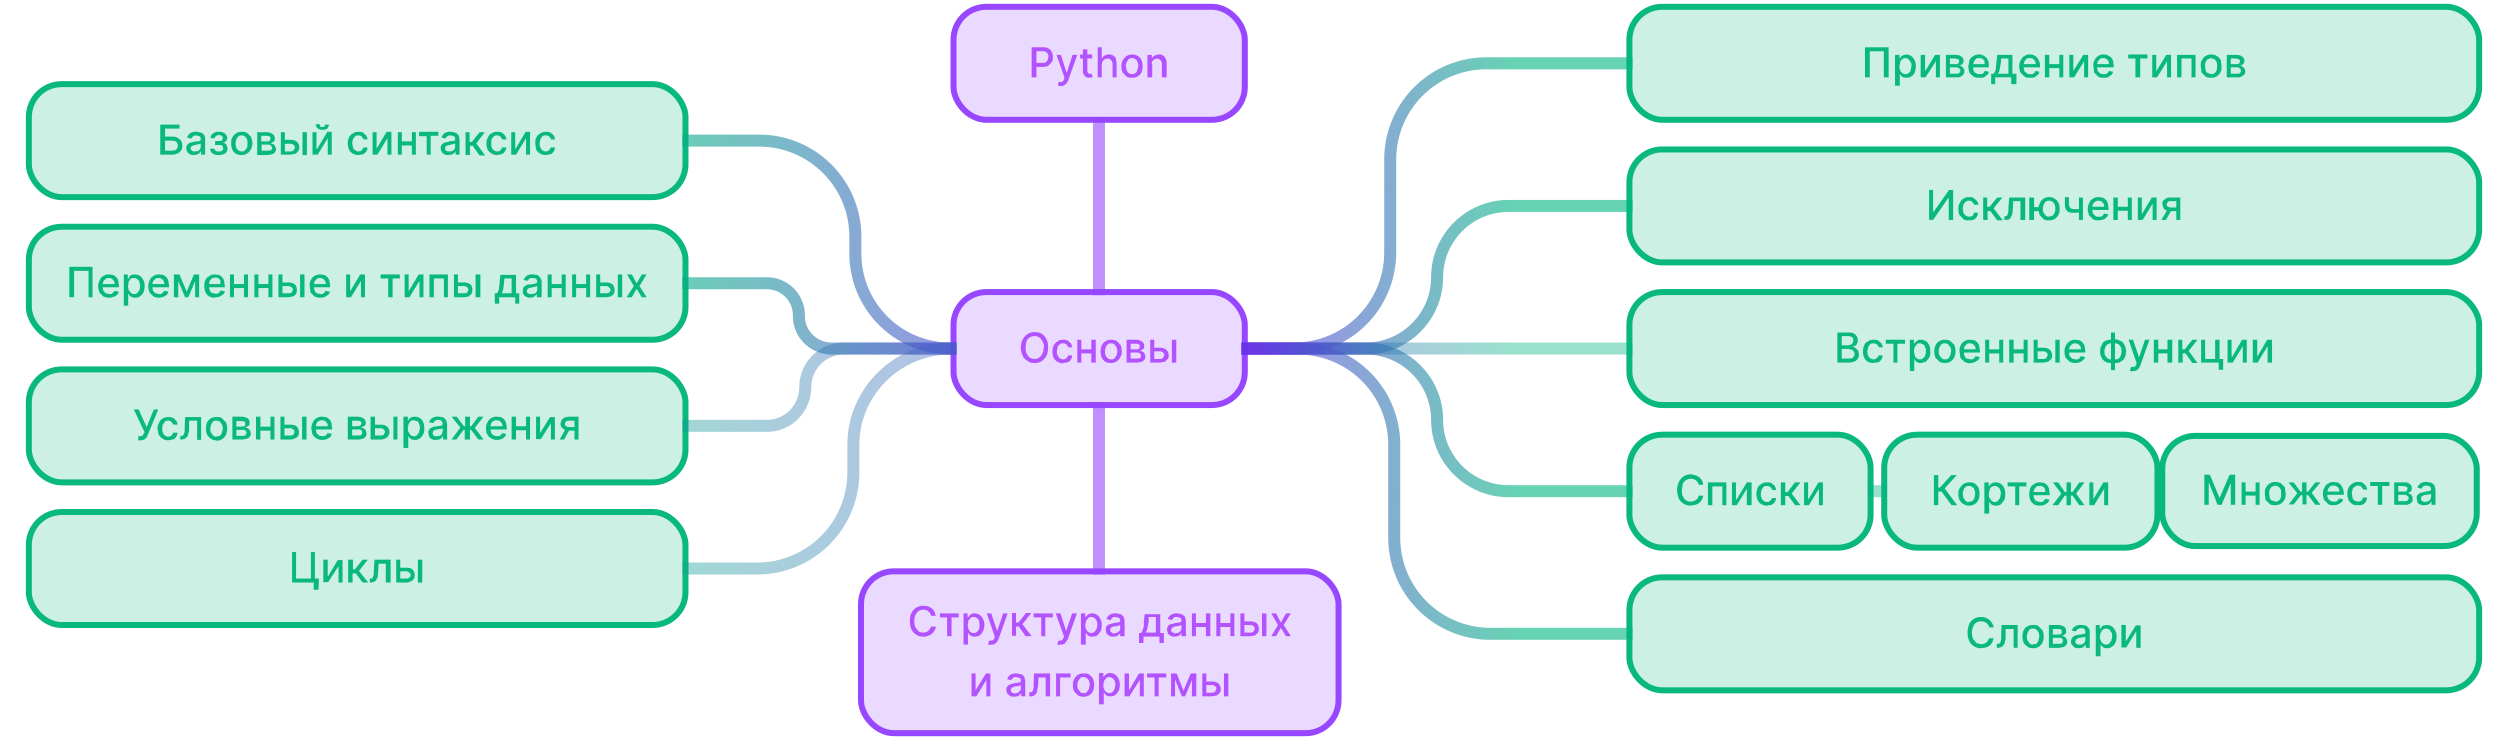 <svg xmlns="http://www.w3.org/2000/svg" width="624" height="184" fill="none"><rect width="163.9" height="28.2" x="7.2" y="21" fill="#09B87E" fill-opacity=".2" rx="8.2"/><rect width="163.9" height="28.2" x="7.2" y="21" stroke="#09B87E" stroke-width="1.5" rx="8.2"/><path fill="#09B87E" d="M40 38.6v-7.5h4.8v1h-3.6v2h1.7c.5 0 1 0 1.4.3a2 2 0 0 1 1.2 2c0 .4 0 .8-.3 1.1-.2.4-.5.6-.9.8-.4.2-.9.3-1.4.3H40Zm1.2-1h1.7l.8-.1a1.3 1.3 0 0 0 .7-1.2c0-.3-.1-.6-.4-.9-.3-.2-.6-.3-1.1-.3h-1.7v2.5Zm7.2 1.1c-.3 0-.7 0-1-.2-.2-.1-.5-.3-.6-.6-.2-.2-.3-.5-.3-.9 0-.3 0-.6.2-.8l.5-.5.7-.2.8-.2h.8l.5-.2.1-.3c0-.3 0-.6-.3-.8l-.8-.2c-.3 0-.6 0-.8.2l-.5.6-1-.3A2 2 0 0 1 48 33a3.2 3.2 0 0 1 1.7 0l.8.2.5.6c.2.3.2.6.2 1v3.8h-1v-.8H50c0 .2-.2.3-.3.5l-.6.3-.8.1Zm.3-.9.7-.1a1.3 1.3 0 0 0 .7-1.1v-.8l-.2.1-.4.1a46.5 46.5 0 0 1-1.3.3 1 1 0 0 0-.4.3c-.2 0-.2.2-.2.4 0 .3.1.5.3.6.2.2.5.2.8.2Zm3.7-.7h1l.4.5c.2.2.4.2.8.2.3 0 .5 0 .8-.2.2-.1.3-.3.3-.6l-.1-.5-.4-.3h-1.5v-1h1l.7-.1.2-.6c0-.2 0-.4-.2-.5a1 1 0 0 0-.7-.3c-.3 0-.6.1-.8.3-.2 0-.3.3-.3.5h-1.1l.3-.9.7-.5c.4-.2.7-.2 1.1-.2.4 0 .8 0 1.1.2.3.1.6.3.7.5.2.3.3.5.3.9 0 .3-.1.5-.3.7-.2.2-.4.4-.7.4v.1c.2 0 .4 0 .6.2.1.1.3.3.3.5l.2.6c0 .4-.1.7-.3 1-.2.2-.4.4-.8.5a3 3 0 0 1-1.1.2 3 3 0 0 1-1.2-.2l-.7-.5-.3-.9Zm8 1.6c-.6 0-1-.1-1.5-.3-.4-.3-.7-.6-.9-1-.2-.5-.3-1-.3-1.6 0-.6 0-1.1.3-1.5a2.5 2.5 0 0 1 2.3-1.4c.5 0 1 0 1.4.3l1 1c.1.5.3 1 .3 1.6 0 .6-.2 1.1-.4 1.5a2.5 2.5 0 0 1-2.3 1.4Zm0-.9c.3 0 .5 0 .8-.3l.5-.7.1-1-.1-1-.5-.7c-.3-.2-.5-.3-.9-.3-.3 0-.6 0-.8.3-.3.2-.4.4-.5.7a3 3 0 0 0-.2 1c0 .4 0 .7.2 1 0 .3.2.5.5.7.2.2.5.3.8.3Zm3.8.8V33h2.3c.7 0 1.2.2 1.6.5.3.2.5.6.5 1s0 .7-.3.8c-.2.2-.5.4-.8.4l.7.3c.2 0 .3.2.5.5l.2.7a1.4 1.4 0 0 1-1 1.3l-1 .2h-2.7Zm1-1H67l.6-.1c.2-.1.3-.3.3-.5a1 1 0 0 0-.3-.7.9.9 0 0 0-.6-.2h-1.7v1.6Zm0-2.3h1.9l.3-.3.1-.4c0-.2 0-.4-.2-.5-.2-.2-.5-.2-.8-.2h-1.3v1.4Zm5.7-.4h1.6c.7 0 1.3.2 1.6.5.4.4.6.8.6 1.3 0 .4 0 .7-.3 1-.1.3-.4.5-.7.7l-1.2.2h-2.4V33h1v4.8h1.4c.4 0 .6-.1.8-.3l.3-.6c0-.3 0-.5-.3-.7-.2-.2-.4-.3-.8-.3H71v-1Zm4.6 3.7V33h1.1v5.7h-1.1Zm3.7-1.5 2.5-4.2h1.1v5.7h-1v-4.1l-2.5 4.1H78V33h1v4.2Zm2-6h.9c0 .3-.2.7-.4 1-.3.2-.7.3-1.2.3s-1-.1-1.2-.4c-.3-.2-.5-.6-.5-1h1l.1.5c.1.2.3.2.6.2.2 0 .4 0 .5-.2l.2-.5Zm8.3 7.6c-.6 0-1-.1-1.5-.4-.3-.2-.7-.5-.9-1-.2-.4-.3-1-.3-1.5 0-.6.1-1 .3-1.5.3-.5.6-.8 1-1 .4-.3.8-.4 1.4-.4.4 0 .8 0 1.1.2l.8.7.4 1h-1l-.5-.7c-.2-.2-.5-.3-.8-.3-.3 0-.6 0-.8.2l-.6.7-.2 1 .2 1.1c.1.3.3.6.6.7.2.2.5.3.8.3l.5-.1.5-.4.2-.5h1c0 .4 0 .7-.3 1a2 2 0 0 1-.8.7l-1.1.2Zm4.5-1.6 2.5-4.2h1.2v5.7h-1v-4.1l-2.5 4.1H93V33h1v4.2Zm9-1.8v1h-3v-1h3Zm-2.7-2.4v5.7h-1V33h1Zm3.5 0v5.7h-1V33h1Zm.8 1v-1h4.8v1h-1.9v4.7h-1V34h-2Zm7.3 4.8c-.3 0-.7 0-1-.2-.2-.1-.5-.3-.6-.6-.2-.2-.3-.5-.3-.9 0-.3 0-.6.2-.8l.5-.5.7-.2.8-.2a1396.5 1396.5 0 0 0 1.3-.2l.1-.3c0-.3 0-.6-.3-.8l-.8-.2c-.3 0-.6 0-.8.2-.3.2-.4.4-.5.6l-1-.3a2 2 0 0 1 1.3-1.3 3.2 3.2 0 0 1 1.7 0l.7.2.6.6.2 1v3.8h-1v-.8h-.1c0 .2-.2.3-.3.5l-.6.3-.8.1Zm.3-.9.7-.1a1.3 1.3 0 0 0 .7-1.1v-.8l-.2.1-.4.1a41.2 41.2 0 0 1-1.3.3 1 1 0 0 0-.5.3l-.1.4c0 .3 0 .5.3.6.2.2.4.2.8.2Zm4 .8V33h1v2.4h.6l1.9-2.4h1.3l-2.1 2.8 2.2 3h-1.4l-1.7-2.4h-.7v2.3h-1.1Zm7.9.1c-.6 0-1-.1-1.4-.4-.4-.2-.7-.5-1-1-.2-.4-.3-1-.3-1.5 0-.6.1-1 .4-1.5.2-.5.5-.8.9-1 .4-.3.8-.4 1.4-.4.4 0 .8 0 1.1.2.4.2.6.4.8.7.2.3.4.6.4 1h-1l-.5-.7c-.2-.2-.5-.3-.8-.3-.3 0-.6 0-.8.2l-.6.7-.1 1 .1 1.1c.2.3.3.6.6.7.2.2.5.3.8.3l.6-.1.4-.4.2-.5h1.1c0 .4-.2.7-.4 1a2 2 0 0 1-.8.7l-1.1.2Zm4.6-1.6 2.5-4.2h1.1v5.7h-1v-4.1l-2.5 4.1h-1.2V33h1v4.2Zm7.5 1.6c-.5 0-1-.1-1.4-.4-.4-.2-.7-.5-1-1l-.2-1.5c0-.6 0-1 .3-1.5.2-.5.5-.8 1-1 .3-.3.8-.4 1.3-.4.4 0 .8 0 1.2.2l.8.7c.2.3.3.6.3 1h-1c0-.3-.2-.5-.4-.7-.2-.2-.5-.3-.9-.3-.3 0-.6 0-.8.2l-.5.7-.2 1c0 .5 0 .8.2 1.1.1.3.3.6.5.7.2.2.5.3.8.3l.6-.1.4-.4.3-.5h1c0 .4-.1.7-.3 1a2 2 0 0 1-.8.7l-1.2.2Z"/><rect width="212.1" height="28.2" x="406.7" y="1.7" fill="#09B87E" fill-opacity=".2" rx="8.2"/><rect width="212.1" height="28.2" x="406.7" y="1.7" stroke="#09B87E" stroke-width="1.5" rx="8.2"/><path fill="#09B87E" d="M471.4 11.8v7.5h-1.2v-6.5h-3.5v6.5h-1.2v-7.5h5.9Zm1.6 9.7v-7.8h1.1v.9l.4-.4c0-.2.3-.3.5-.4l.8-.2a2.2 2.2 0 0 1 2 1.3c.3.5.4 1 .4 1.6 0 .6-.1 1.1-.3 1.6a2.2 2.2 0 0 1-2.1 1.3l-.8-.1-.5-.4a3 3 0 0 1-.3-.5v3H473Zm1.1-5c0 .4 0 .7.2 1 0 .3.3.6.5.7.2.2.5.3.8.3.3 0 .6 0 .8-.3.2-.1.4-.4.5-.7l.2-1c0-.4 0-.7-.2-1l-.5-.7c-.2-.2-.5-.3-.8-.3-.3 0-.6.1-.8.3-.2.1-.4.4-.5.7l-.2 1Zm6.4 1.3 2.5-4.1h1.2v5.6h-1v-4l-2.6 4h-1.2v-5.6h1.1v4Zm5.2 1.5v-5.6h2.3c.7 0 1.2.1 1.5.4.4.2.6.6.6 1s-.1.7-.3.9c-.2.2-.5.3-.9.4.3 0 .5 0 .7.2.3.1.4.3.5.5.2.2.2.4.2.7a1.4 1.4 0 0 1-.9 1.3c-.3.2-.6.2-1 .2h-2.7Zm1-.9h1.7c.3 0 .5 0 .6-.2.2-.1.3-.3.3-.5 0-.3-.1-.5-.3-.6a.9.9 0 0 0-.6-.3h-1.7v1.6Zm0-2.4h1.9l.3-.3.1-.4c0-.2 0-.4-.2-.5l-.8-.2h-1.3V16Zm7.3 3.4c-.6 0-1 0-1.4-.3-.4-.3-.8-.6-1-1-.2-.5-.3-1-.3-1.6l.3-1.5a2 2 0 0 1 1-1c.3-.3.8-.4 1.3-.4.3 0 .6 0 1 .2a2.2 2.2 0 0 1 1.3 1.3c.2.4.2.8.2 1.3v.4H492V16h3.4l-.1-.8a1.3 1.3 0 0 0-1.3-.7c-.3 0-.6 0-.8.2l-.5.6-.2.8v.7c0 .3 0 .7.2 1 .1.2.3.4.6.5.2.2.5.2.8.2h.6l.4-.3.3-.5 1 .2c0 .3-.2.6-.4.8l-.8.6a3 3 0 0 1-1.1.1Zm3 1.6v-2.6h.6l.3-.4.2-.5.1-.8.1-1 .2-2h3.8v4.7h1V21H502v-1.7h-4V21h-1Zm1.7-2.6h2.6v-3.8h-1.8l-.1 1.2-.3 1.5c0 .5-.2.8-.4 1Zm8 1c-.5 0-1 0-1.4-.3l-1-1c-.2-.5-.3-1-.3-1.6 0-.5.1-1 .4-1.5.2-.4.5-.8.9-1a2 2 0 0 1 1.3-.4c.4 0 .7 0 1 .2a2.3 2.3 0 0 1 1.3 1.3c.2.4.3.8.3 1.3v.4h-4.5V16h3.4c0-.3 0-.5-.2-.8a1.3 1.3 0 0 0-1.2-.7c-.4 0-.6 0-.9.2l-.5.6-.2.8v.7l.2 1 .6.5c.2.2.5.2.8.2h.6l.5-.3.2-.5 1 .2c0 .3-.1.6-.4.8l-.8.6a3 3 0 0 1-1 .1Zm7.5-3.4v1h-3v-1h3Zm-2.7-2.3v5.6h-1.1v-5.6h1Zm3.5 0v5.6h-1v-5.6h1Zm2.5 4 2.5-4h1.2v5.6h-1v-4l-2.5 4h-1.2v-5.6h1v4Zm7.6 1.7c-.5 0-1 0-1.4-.3l-1-1-.2-1.6c0-.5 0-1 .3-1.5.2-.4.5-.8.9-1 .4-.3.8-.4 1.4-.4.3 0 .6 0 .9.2a2.2 2.2 0 0 1 1.4 1.3l.2 1.3v.4H523V16h3.4c0-.3 0-.5-.2-.8a1.3 1.3 0 0 0-1.2-.7c-.3 0-.6 0-.8.2l-.6.6-.2.8v.7l.2 1 .6.5c.3.2.5.2.9.2h.5l.5-.3.3-.5 1 .2c0 .3-.2.6-.4.8l-.9.6a3 3 0 0 1-1 .1Zm6.1-4.8v-1h4.8v1h-1.8v4.7H533v-4.7h-1.9Zm7 3.2 2.5-4.1h1.2v5.6h-1v-4l-2.5 4h-1.2v-5.6h1v4Zm5.2 1.5v-5.6h4.6v5.6h-1v-4.7h-2.5v4.7h-1Zm8.5.1c-.5 0-1 0-1.4-.3l-1-1-.2-1.6c0-.6 0-1 .3-1.5a2.5 2.5 0 0 1 2.3-1.4c.5 0 1 .1 1.4.4.4.2.7.5 1 1l.2 1.5c0 .6 0 1.1-.3 1.6a2.5 2.5 0 0 1-2.3 1.3Zm0-.9c.3 0 .6 0 .9-.3.2-.1.3-.4.5-.7l.1-1-.1-1-.5-.7-.9-.3-.9.3-.5.7a3 3 0 0 0-.1 1l.1 1c.1.3.3.6.5.7l.9.3Zm3.9.8v-5.6h2.3c.6 0 1.2.1 1.5.4.4.2.6.6.6 1s-.1.7-.3.9c-.2.2-.5.3-.9.4.3 0 .5 0 .7.2l.5.5c.2.2.2.4.2.7 0 .3 0 .6-.2.8l-.7.5c-.3.2-.6.2-1 .2h-2.7Zm1-.9h1.7c.2 0 .5 0 .6-.2.2-.1.2-.3.2-.5 0-.3 0-.5-.2-.6a.9.9 0 0 0-.6-.3h-1.7v1.6Zm0-2.4h1.9l.3-.3.1-.4c0-.2 0-.4-.3-.5l-.7-.2h-1.3V16Z"/><rect width="212.1" height="28.2" x="406.7" y="72.9" fill="#09B87E" fill-opacity=".2" rx="8.2"/><rect width="212.1" height="28.2" x="406.7" y="72.9" stroke="#09B87E" stroke-width="1.5" rx="8.2"/><path fill="#09B87E" d="M458.6 90.5V83h2.7c.6 0 1 0 1.3.2a1.8 1.8 0 0 1 1.1 1.7c0 .4 0 .6-.2.8 0 .3-.2.4-.4.6a2 2 0 0 1-.7.2v.1c.3 0 .5.1.8.3l.6.6.2 1c0 .4-.1.7-.3 1-.2.3-.4.6-.8.7-.4.2-.9.3-1.5.3h-2.8Zm1-1h1.7c.6 0 1 0 1.2-.3.2-.2.4-.5.4-.8a1.2 1.2 0 0 0-.7-1.1l-.8-.2h-1.7v2.4Zm0-3.3h1.6l.7-.1.5-.4.2-.7a1 1 0 0 0-.3-.8c-.3-.2-.6-.3-1-.3h-1.6v2.3Zm8 4.4c-.5 0-1-.1-1.4-.3-.4-.3-.7-.6-.9-1a4.1 4.1 0 0 1 0-3.1c.2-.5.5-.8 1-1 .3-.3.8-.4 1.3-.4s.8 0 1.2.2l.8.7.4 1h-1.1c0-.3-.2-.5-.4-.7-.2-.2-.5-.3-.9-.3-.3 0-.5 0-.8.2l-.5.7-.2 1c0 .5 0 .8.2 1.1.1.3.3.6.5.7.3.2.5.3.8.3l.6-.1.4-.4c.2-.1.2-.3.3-.5h1a2 2 0 0 1-1 1.7l-1.3.2Zm3.1-4.8v-1h4.8v1h-1.9v4.7h-1v-4.7h-1.9Zm6 6.8v-7.8h1v1h.1c0-.2.2-.3.3-.4l.5-.4c.2-.2.5-.2.9-.2a2.2 2.2 0 0 1 2 1.3c.2.5.3 1 .3 1.6 0 .6 0 1.1-.3 1.6l-.8 1-1.2.3c-.4 0-.7 0-.9-.2-.2 0-.4-.2-.5-.4l-.3-.4v3h-1.1Zm1-5 .2 1.1c.1.3.3.6.5.7.2.2.5.3.8.3.3 0 .6-.1.8-.3.3-.2.4-.4.5-.7.2-.3.2-.6.2-1s0-.7-.2-1c0-.3-.2-.6-.5-.7-.2-.2-.5-.3-.8-.3-.3 0-.6 0-.8.3l-.5.6-.2 1Zm7.7 3c-.5 0-1-.1-1.3-.3l-1-1a4.1 4.1 0 0 1 0-3.1 2.5 2.5 0 0 1 2.3-1.4c.6 0 1 .1 1.4.3l1 1a4.1 4.1 0 0 1 0 3.1 2.5 2.5 0 0 1-2.4 1.4Zm0-.9c.4 0 .7 0 1-.3l.4-.7.2-1c0-.4 0-.7-.2-1l-.5-.7c-.2-.2-.5-.3-.8-.3-.4 0-.7 0-1 .3l-.4.7a3 3 0 0 0-.2 1c0 .4 0 .7.2 1l.5.7c.2.2.5.3.9.3Zm6.4 1c-.6 0-1-.2-1.5-.4l-1-1-.2-1.6c0-.6 0-1 .3-1.5.2-.5.5-.8.9-1 .4-.3.9-.4 1.4-.4l1 .1a2.2 2.2 0 0 1 1.3 1.4l.2 1.3v.4h-4.5v-.8h3.4c0-.3 0-.6-.2-.8a1.3 1.3 0 0 0-1.2-.7c-.3 0-.6 0-.8.2l-.6.6-.1.8v.6c0 .4 0 .7.2 1 .1.3.3.5.5.6l.9.2h.5l.5-.3.3-.5 1 .2c0 .3-.2.6-.4.8l-.8.5a3 3 0 0 1-1.1.2Zm7.4-3.5v1h-3v-1h3Zm-2.7-2.4v5.7h-1v-5.7h1Zm3.5 0v5.7h-1v-5.7h1Zm5.3 2.4v1h-3v-1h3Zm-2.7-2.4v5.7h-1.1v-5.7h1Zm3.5 0v5.7h-1v-5.7h1Zm2.3 2h1.7c.6 0 1.2.2 1.5.5.4.4.6.8.6 1.3 0 .4 0 .7-.2 1l-.8.7-1.1.2h-2.5v-5.7h1v4.8h1.4c.4 0 .6-.1.8-.3l.3-.6c0-.3 0-.5-.3-.7-.2-.2-.4-.3-.8-.3h-1.6v-1Zm4.6 3.7v-5.7h1.1v5.7h-1Zm5 .1c-.5 0-1-.1-1.4-.3l-1-1c-.2-.5-.3-1-.3-1.6 0-.6.1-1 .4-1.5.2-.5.5-.8.9-1 .4-.3.8-.4 1.4-.4l.9.1a2.3 2.3 0 0 1 1.4 1.4l.2 1.3v.4H516v-.8h3.4c0-.3 0-.6-.2-.8a1.3 1.3 0 0 0-1.2-.7c-.3 0-.6 0-.8.2l-.6.6-.2.8v.6l.2 1 .6.6.8.2h.6l.5-.3c0-.2.2-.3.3-.5l1 .2c0 .3-.2.6-.5.8-.2.2-.4.4-.8.5a3 3 0 0 1-1 .2Zm8.9 1.8V83h1v9.4h-1Zm0-1.8c-.4 0-.8 0-1.1-.2-.4-.1-.6-.3-.9-.6a2 2 0 0 1-.5-.9c-.2-.4-.2-.8-.2-1.2 0-.4 0-.8.2-1.2l.5-1c.3-.2.5-.4.9-.5.3-.2.7-.2 1-.2h.3v5.8h-.2Zm0-.9h.1v-4h-.1a1.4 1.4 0 0 0-1.2.6 2 2 0 0 0-.3.6 3 3 0 0 0 0 1.8l.6.7c.2.2.5.3.9.3Zm1 1h-.2v-6h.3c.4 0 .7.1 1 .3.4.1.7.3 1 .6l.5 1 .2 1.1-.2 1.2c-.2.4-.3.7-.6 1l-.8.5c-.4.2-.7.2-1.1.2Zm0-1c.3 0 .6 0 .8-.2.2 0 .3-.2.5-.4l.2-.6a3 3 0 0 0 0-1.8l-.5-.7c-.3-.2-.6-.3-1-.3v4Zm4.5 3a2.3 2.3 0 0 1-.8-.2l.3-.9h.5l.5-.1.3-.5.1-.4-2-5.8h1.1l1.5 4.4 1.5-4.4h1.1l-2.3 6.5-.4.7-.6.5a2 2 0 0 1-.8.1Zm9-5.5v1h-3v-1h3Zm-2.7-2.4v5.7h-1.1v-5.7h1Zm3.5 0v5.7H541v-5.7h1Zm1.5 5.7v-5.7h1v2.4h.6l1.9-2.4h1.3l-2.2 2.8 2.2 3h-1.3l-1.7-2.4h-.7v2.3h-1.1Zm10.3-5.7v4.8h.9v2.7h-1.1v-1.8h-4.4v-5.7h1v4.8h2.5v-4.8h1.1Zm3.2 4.2 2.4-4.2h1.2v5.7h-1v-4.1l-2.5 4.1H556v-5.7h1V89Zm6.2 0 2.5-4.2h1.2v5.7H566v-4.1l-2.5 4.1h-1.2v-5.7h1.1V89Z"/><rect width="212.1" height="28.2" x="406.7" y="37.3" fill="#09B87E" fill-opacity=".2" rx="8.2"/><rect width="212.1" height="28.2" x="406.7" y="37.3" stroke="#09B87E" stroke-width="1.5" rx="8.2"/><path fill="#09B87E" d="M481.4 47.4h1.1v5.5h.1l3.9-5.5h1v7.5h-1.1v-5.5h-.1l-3.8 5.5h-1v-7.5Zm10 7.6c-.5 0-1 0-1.3-.3l-1-1c-.2-.5-.3-1-.3-1.6 0-.6.1-1 .4-1.5.2-.5.5-.8.9-1 .4-.3.8-.4 1.4-.4.4 0 .8 0 1.1.2l.8.7c.2.3.4.6.4 1h-1l-.5-.7c-.2-.2-.5-.3-.8-.3-.3 0-.6 0-.8.3-.3.1-.4.3-.6.6l-.2 1 .2 1.2.6.7.8.2.5-.1c.2 0 .4-.2.5-.3l.2-.6h1a2 2 0 0 1-1 1.7c-.4.2-.8.2-1.2.2Zm3.6 0v-5.7h1v2.3h.6l1.9-2.3h1.3l-2.2 2.7 2.3 3h-1.4l-1.7-2.3h-.7v2.2H495Zm5.3 0v-1h.2l.4-.1.2-.4.2-.7v-1l.2-2.5h4v5.6h-1.2v-4.7h-1.8l-.1 2-.1 1.2-.4.8c0 .3-.3.4-.5.6l-.8.1h-.3Zm9.4-3.3v1h-3v-1h3Zm-2-2.4v5.6h-1.2v-5.6h1.1Zm3.8 5.7c-.6 0-1 0-1.4-.3l-1-1c-.1-.5-.3-1-.3-1.6 0-.6.2-1 .4-1.5a2.4 2.4 0 0 1 2.3-1.4c.5 0 1 .1 1.3.4.4.2.7.5 1 1 .2.4.3 1 .3 1.5 0 .6-.1 1.1-.3 1.5a2.5 2.5 0 0 1-2.3 1.4Zm0-1c.3 0 .6 0 .8-.2.3-.2.4-.4.5-.7.2-.3.2-.6.2-1s0-.7-.2-1c0-.3-.2-.5-.5-.7-.2-.2-.5-.3-.8-.3-.4 0-.7.1-1 .3l-.4.7a3 3 0 0 0-.2 1c0 .4 0 .7.2 1l.5.7c.2.2.5.3.9.3Zm8.4-4.7v5.6h-1v-5.6h1Zm-.4 2.6v1a5.3 5.3 0 0 1-1.2.2h-.6c-.7 0-1.3 0-1.7-.4-.4-.4-.6-.9-.6-1.6v-1.9h1v1.9l.2.6.4.4.7.1h.9l.9-.3Zm4.3 3.1c-.5 0-1 0-1.4-.3l-1-1c-.1-.5-.3-1-.3-1.6 0-.6.2-1 .4-1.5s.5-.8.9-1c.4-.3.8-.4 1.4-.4l.9.1a2.2 2.2 0 0 1 1.4 1.4l.2 1.3v.4h-4.5v-.8h3.4c0-.3 0-.6-.2-.8a1.3 1.3 0 0 0-1.2-.7c-.3 0-.6 0-.8.2l-.6.6-.2.8v.6l.2 1 .6.6c.2.2.5.2.9.2h.5l.5-.3c0-.2.2-.3.3-.5l1 .2c0 .3-.2.6-.5.8-.2.2-.4.4-.8.5a3 3 0 0 1-1 .2Zm7.5-3.4v1h-3v-1h3Zm-2.7-2.3v5.6h-1.1v-5.6h1Zm3.5 0v5.6h-1v-5.6h1Zm2.6 4 2.4-4h1.2v5.6h-1v-4.1l-2.5 4.1h-1.2v-5.6h1v4Zm8.5 1.6v-4.7h-1.4c-.3 0-.5 0-.7.2l-.3.6c0 .3.1.4.3.6l.7.2h1.7v.9h-1.7c-.5 0-.8 0-1.1-.2-.3-.1-.6-.3-.7-.6l-.3-.9c0-.4.1-.7.3-1l.7-.5c.3-.2.7-.2 1.1-.2h2.4v5.6h-1Zm-3.7 0 1.6-2.8h1.1l-1.6 2.8h-1.1Z"/><rect width="60.2" height="28.2" x="406.7" y="108.5" fill="#09B87E" fill-opacity=".2" rx="8.2"/><rect width="60.2" height="28.2" x="406.7" y="108.5" stroke="#09B87E" stroke-width="1.5" rx="8.2"/><path fill="#09B87E" d="M425 121h-1a1.8 1.8 0 0 0-.7-1.1 2 2 0 0 0-.6-.3 2.3 2.3 0 0 0-1.8.2c-.4.2-.7.6-.9 1l-.2 1.5c0 .6 0 1.2.3 1.6.1.4.4.7.8 1 .3.2.7.3 1.1.3l.7-.1.6-.3a1.8 1.8 0 0 0 .7-1.1h1.1c0 .3-.1.7-.3 1a2.8 2.8 0 0 1-1.6 1.3l-1.2.2a3.3 3.3 0 0 1-3-1.8c-.2-.6-.4-1.3-.4-2 0-.9.2-1.6.5-2.2a3.2 3.2 0 0 1 3-1.8l1 .2a3 3 0 0 1 1.7 1.3c.2.3.3.7.3 1.1Zm1.3 5.1v-5.7h4.6v5.7h-1v-4.7h-2.5v4.7h-1Zm7.2-1.5 2.5-4.2h1.2v5.7H436V122l-2.5 4.1h-1.2v-5.7h1v4.2Zm7.5 1.6c-.5 0-1-.1-1.4-.4-.4-.2-.7-.6-.9-1-.2-.4-.3-1-.3-1.5 0-.6.1-1 .3-1.5.2-.5.5-.8 1-1 .3-.3.8-.4 1.3-.4s.8 0 1.2.2l.8.7.4 1h-1.1c0-.3-.2-.5-.4-.7-.2-.2-.5-.3-.9-.3-.3 0-.5 0-.8.2l-.5.7-.2 1c0 .5 0 .8.2 1.1.1.3.3.6.5.7.3.2.5.3.8.3l.6-.1.4-.4c.2-.1.2-.3.3-.5h1a2 2 0 0 1-1.1 1.7l-1.2.2Zm3.5-.1v-5.7h1.1v2.4h.6l1.8-2.4h1.4l-2.2 2.8 2.2 2.9h-1.3l-1.7-2.3h-.8v2.3h-1Zm6.9-1.5 2.5-4.2h1.1v5.7h-1V122l-2.5 4.1h-1.2v-5.7h1v4.2Z"/><rect width="68.2" height="28.2" x="470.3" y="108.5" fill="#09B87E" fill-opacity=".2" rx="8.2"/><rect width="68.2" height="28.2" x="470.3" y="108.5" stroke="#09B87E" stroke-width="1.5" rx="8.2"/><path fill="#09B87E" d="m487.1 126.1-2.5-3.4h-.8v3.4h-1.1v-7.5h1.1v3.1h.4l2.8-3.1h1.4l-3 3.3 3.1 4.2h-1.4Zm4.4.1c-.6 0-1-.1-1.4-.4-.4-.2-.7-.5-1-1-.2-.4-.3-1-.3-1.5 0-.6.1-1.1.4-1.5a2.5 2.5 0 0 1 2.3-1.4c.5 0 1 0 1.4.3.4.3.7.6.9 1a4.1 4.1 0 0 1 0 3.1 2.5 2.5 0 0 1-2.3 1.4Zm0-1c.3 0 .6 0 .8-.2.3-.2.4-.4.5-.7l.2-1c0-.4 0-.7-.2-1 0-.3-.2-.6-.5-.7-.2-.2-.5-.3-.8-.3-.4 0-.7 0-.9.3-.2.1-.4.4-.5.7a3 3 0 0 0-.2 1l.2 1 .5.7c.2.2.5.3.9.3Zm3.8 3v-7.8h1.1v1h.1c0-.2.2-.3.3-.5l.5-.4.8-.1a2.2 2.2 0 0 1 2.1 1.3c.2.4.3 1 .3 1.6 0 .6 0 1.1-.3 1.6l-.8 1c-.4.2-.8.3-1.3.3-.3 0-.6 0-.8-.2-.2 0-.4-.2-.5-.4l-.3-.4v3h-1.2Zm1.1-5c0 .5 0 .8.2 1.1l.5.7c.2.2.5.3.8.3.3 0 .6-.1.8-.3l.5-.7.2-1c0-.4 0-.7-.2-1 0-.3-.3-.6-.5-.7-.2-.2-.5-.3-.8-.3a1.3 1.3 0 0 0-1.3 1l-.2 1Zm4.7-1.8v-1h4.7v1H504v4.7h-1v-4.7h-2Zm8 4.8c-.5 0-1-.1-1.4-.3-.4-.3-.7-.6-.9-1a4.1 4.1 0 0 1 0-3.1c.2-.5.5-.8 1-1 .3-.3.8-.4 1.3-.4l1 .1a2.2 2.2 0 0 1 1.3 1.4l.2 1.3v.4h-4.5v-.8h3.4l-.1-.8a1.3 1.3 0 0 0-1.3-.7c-.3 0-.6 0-.8.2-.2.2-.4.3-.5.6-.2.2-.2.5-.2.8v.6c0 .4 0 .7.2 1 .1.3.3.5.6.6l.8.2h.6l.4-.4.3-.4 1 .2c0 .3-.2.6-.4.8l-.8.5a3 3 0 0 1-1.1.2Zm3.2-.1 2.2-2.9-2.1-2.8h1.3l1.7 2.4h.4v-2.4h1.1v2.4h.4l1.7-2.4h1.3l-2.1 2.8 2.1 2.9H519l-1.7-2.4h-.4v2.4h-1.1v-2.4h-.4l-1.7 2.4h-1.4Zm10.2-1.5 2.5-4.2h1.2v5.7h-1V122l-2.5 4.1h-1.2v-5.7h1v4.2Z"/><rect width="78.5" height="27.5" x="539.7" y="108.8" fill="#09B87E" fill-opacity=".2" rx="8.2"/><rect width="78.5" height="27.5" x="539.7" y="108.8" stroke="#09B87E" stroke-width="1.5" rx="8.2"/><path fill="#09B87E" d="M550.2 118.5h1.4l2.4 5.8 2.5-5.8h1.4v7.5h-1.1v-5.4l-2.3 5.4h-1l-2.1-5.4h-.1v5.4h-1.1v-7.5Zm13 4.2v1h-3v-1h3Zm-2.7-2.3v5.6h-1v-5.6h1Zm3.5 0v5.6h-1v-5.6h1Zm3.9 5.7c-.5 0-1 0-1.4-.3l-1-1-.2-1.6c0-.6 0-1 .3-1.5a2.5 2.5 0 0 1 2.3-1.4c.5 0 1 .1 1.4.3l1 1 .2 1.6c0 .6 0 1.1-.3 1.5a2.5 2.5 0 0 1-2.3 1.4Zm0-.9c.3 0 .6 0 .9-.3.2-.1.4-.4.5-.7l.1-1-.1-1-.5-.7-.9-.3-.9.3-.5.7a3 3 0 0 0-.1 1l.1 1c.1.3.3.6.5.7l.9.3Zm3.3.8 2.2-2.9-2.2-2.7h1.3l1.7 2.3h.4v-2.3h1.1v2.3h.4l1.8-2.3h1.3L577 123l2.2 3h-1.3l-1.8-2.4h-.4v2.3h-1v-2.3h-.4l-1.8 2.3h-1.3Zm11.3.1c-.5 0-1 0-1.4-.3l-1-1c-.2-.5-.3-1-.3-1.6 0-.6.1-1 .4-1.5.2-.5.5-.8.9-1a2 2 0 0 1 1.3-.4l1 .1a2.3 2.3 0 0 1 1.3 1.4c.2.4.3.8.3 1.3v.4h-4.6v-.8h3.5c0-.3 0-.6-.2-.8a1.3 1.3 0 0 0-1.2-.7c-.4 0-.6 0-.9.2l-.5.6-.2.8v.6c0 .4 0 .7.2 1 .2.3.3.5.6.6.2.2.5.2.8.2h.6l.4-.3c.2-.2.3-.3.3-.5l1 .2c0 .3-.2.6-.4.8l-.8.5a3 3 0 0 1-1 .2Zm6 0c-.5 0-1 0-1.4-.3-.4-.3-.7-.6-.9-1a4.1 4.1 0 0 1 0-3.1c.3-.5.6-.8 1-1 .3-.3.8-.4 1.3-.4s.9 0 1.2.2l.8.7.4 1h-1l-.5-.7c-.2-.2-.5-.3-.8-.3-.3 0-.6 0-.8.3-.3.1-.4.3-.6.6l-.2 1 .2 1.2c.1.3.3.5.6.7l.8.2.5-.1c.2 0 .3-.2.5-.3l.2-.6h1a2 2 0 0 1-1 1.7c-.4.2-.8.2-1.2.2Zm3.1-4.8v-1h4.8v1h-1.8v4.7h-1.1v-4.7h-1.9Zm6 4.7v-5.6h2.3c.7 0 1.2 0 1.5.4.4.2.6.6.6 1s-.1.7-.3.9c-.2.2-.5.3-.9.3.3 0 .5.2.7.3.3.1.4.3.6.5l.1.7c0 .3 0 .6-.2.8-.1.2-.4.4-.7.5-.3.2-.6.2-1 .2h-2.7Zm1-.9h1.7c.3 0 .5 0 .6-.2.2-.1.3-.3.3-.5 0-.3-.1-.5-.3-.6a.9.9 0 0 0-.6-.3h-1.7v1.6Zm0-2.4h1.9l.3-.3.1-.4c0-.2 0-.4-.2-.5l-.8-.2h-1.3v1.4Zm6.5 3.4c-.4 0-.7 0-1-.2-.3 0-.5-.3-.7-.5l-.2-1c0-.3 0-.6.2-.8l.5-.5.7-.2.8-.2a206.6 206.6 0 0 1 1.2-.2l.2-.3c0-.3-.1-.6-.3-.8l-.8-.2c-.4 0-.6 0-.9.2l-.4.6-1-.3a2 2 0 0 1 1.3-1.3 3.2 3.2 0 0 1 1.7 0c.3 0 .5.1.7.3.3 0 .4.3.6.6l.2 1v3.7h-1v-.8h-.1a1.6 1.6 0 0 1-.9.8l-.8.1Zm.2-.8.8-.2a1.3 1.3 0 0 0 .7-1.1v-.8l-.2.2h-.4l-.4.1h-.4l-.6.2a1 1 0 0 0-.4.3l-.1.4c0 .3 0 .5.3.7l.7.2Z"/><rect width="212.1" height="28.2" x="406.7" y="144.1" fill="#09B87E" fill-opacity=".2" rx="8.2"/><rect width="212.1" height="28.2" x="406.7" y="144.1" stroke="#09B87E" stroke-width="1.5" rx="8.2"/><path fill="#09B87E" d="M497.6 156.6h-1.1a1.8 1.8 0 0 0-1.3-1.4 2.3 2.3 0 0 0-1.9.2 2 2 0 0 0-.8 1 4.1 4.1 0 0 0 0 3.1l.8 1 1.2.3.7-.1a2 2 0 0 0 1-.8l.3-.6h1.1l-.3 1a2.8 2.8 0 0 1-1.6 1.3l-1.2.2a3.3 3.3 0 0 1-3-1.8c-.2-.6-.4-1.3-.4-2 0-.9.2-1.6.4-2.2a3.2 3.2 0 0 1 3-1.8c.4 0 .8 0 1.1.2a3 3 0 0 1 1.6 1.3c.2.3.4.7.4 1.1Zm.8 5v-.9h.6l.3-.4.2-.7v-1l.1-2.6h4v5.7h-1V157h-2v1.9c0 .5 0 .9-.2 1.2 0 .4-.1.7-.3.9l-.5.5-.8.2h-.4Zm9 .2c-.5 0-1-.1-1.3-.4-.4-.2-.7-.5-1-1a4.1 4.1 0 0 1 0-3.1 2.5 2.5 0 0 1 2.4-1.3c.5 0 1 0 1.3.3l1 1a4.1 4.1 0 0 1 0 3.1 2.5 2.5 0 0 1-2.3 1.4Zm0-1c.4 0 .7 0 1-.2l.4-.7.2-1c0-.4 0-.7-.2-1-.1-.3-.3-.6-.5-.7-.2-.2-.5-.3-.8-.3-.4 0-.7 0-1 .3l-.4.7a3 3 0 0 0-.2 1c0 .3 0 .7.2 1l.5.7c.2.2.5.3.9.3Zm4 .9V156h2.3c.6 0 1.1.2 1.5.4.4.3.5.7.5 1.1 0 .4 0 .6-.3.8-.2.2-.5.4-.8.4l.7.2.5.5.2.8a1.4 1.4 0 0 1-1 1.3l-1 .2h-2.7Zm1-1h1.6l.7-.1.2-.6c0-.2 0-.4-.2-.6a.9.9 0 0 0-.7-.2h-1.6v1.6Zm0-2.3h1.3l.5-.1c.2 0 .3-.1.4-.3v-.3c0-.3 0-.4-.2-.6l-.7-.1h-1.3v1.4Zm6.4 3.4c-.3 0-.6 0-1-.2l-.6-.6c-.2-.2-.3-.5-.3-1l.2-.7.5-.5.7-.3.8-.1.8-.1.5-.1.1-.3c0-.4 0-.6-.2-.8-.2-.2-.5-.3-.8-.3-.4 0-.7.1-1 .3l-.4.5-1-.2a2 2 0 0 1 1.4-1.3 3.2 3.2 0 0 1 1.7 0c.2 0 .5 0 .7.2l.5.6c.2.3.2.6.2 1v3.8h-1v-.8l-.4.4-.5.4-.9.1Zm.3-.9c.3 0 .6 0 .8-.2a1.3 1.3 0 0 0 .6-1v-.8l-.2.1-.4.1h-.4l-.3.1c-.2 0-.4 0-.6.2a1 1 0 0 0-.4.2l-.2.5c0 .3.1.5.3.6.2.2.5.2.8.2Zm4 3V156h1v1h.2c0-.2.1-.3.3-.5 0-.1.2-.3.5-.4l.8-.1a2.2 2.2 0 0 1 2 1.3c.3.4.4 1 .4 1.6 0 .6-.1 1.1-.3 1.5-.2.5-.5.8-.9 1-.3.3-.7.4-1.2.4-.3 0-.6 0-.8-.2-.2 0-.4-.2-.5-.4a3 3 0 0 1-.3-.4v3H523Zm1-5c0 .4.1.7.3 1 0 .3.2.5.5.7.2.2.5.3.8.3.3 0 .6-.1.8-.3l.5-.7.2-1c0-.4 0-.8-.2-1l-.5-.8-.8-.2a1.3 1.3 0 0 0-1.3 1c-.2.2-.2.6-.2 1Zm6.5 1.2 2.5-4h1.2v5.6h-1.1v-4.1l-2.5 4h-1.2V156h1.1v4.1Z"/><rect width="72.7" height="28.2" x="238" y="72.9" fill="#9747FF" fill-opacity=".2" rx="8.2"/><rect width="72.7" height="28.2" x="238" y="72.9" stroke="#9747FF" stroke-width="1.5" rx="8.2"/><path fill="#B352FF" d="M261.6 86.7c0 .8-.1 1.5-.4 2.1a3 3 0 0 1-1.2 1.3c-.5.4-1.1.5-1.8.5-.6 0-1.2-.1-1.7-.5-.5-.3-1-.7-1.2-1.3-.3-.6-.5-1.3-.5-2 0-.9.2-1.6.5-2.1a3.2 3.2 0 0 1 3-1.8c.6 0 1.2.1 1.7.4.5.3.9.8 1.2 1.4.3.5.4 1.2.4 2Zm-1 0c0-.6-.2-1.1-.4-1.5-.2-.4-.5-.8-.8-1-.3-.2-.7-.3-1.2-.3a2.1 2.1 0 0 0-2 1.3l-.2 1.5c0 .6 0 1.2.3 1.6.2.4.4.7.8 1 .3.2.7.3 1.1.3.5 0 .9-.1 1.2-.4.3-.2.6-.5.8-1 .2-.3.3-.9.3-1.5Zm4.8 4c-.6 0-1-.2-1.5-.4-.4-.3-.7-.6-.9-1a4.1 4.1 0 0 1 0-3.1c.3-.5.6-.8 1-1 .3-.3.8-.4 1.3-.4s.9 0 1.2.2l.8.7.4 1h-1l-.5-.7c-.2-.2-.5-.3-.8-.3-.3 0-.6 0-.8.2-.3.2-.5.4-.6.7l-.2 1c0 .5 0 .8.2 1.1.1.3.3.6.5.7.3.2.5.3.9.3l.5-.1.5-.4.2-.5h1a2 2 0 0 1-1 1.7l-1.2.2Zm7.3-3.5v1h-3v-1h3Zm-2.8-2.4v5.7h-1v-5.7h1Zm3.6 0v5.7h-1.1v-5.7h1Zm3.8 5.8c-.5 0-1-.1-1.4-.3-.4-.3-.7-.6-.9-1a4.1 4.1 0 0 1 0-3.1 2.5 2.5 0 0 1 2.3-1.4c.6 0 1 .1 1.4.3l1 1c.2.5.3 1 .3 1.6 0 .6-.1 1.1-.4 1.5a2.5 2.5 0 0 1-2.3 1.4Zm0-.9c.4 0 .7 0 .9-.3l.5-.7.2-1-.2-1-.5-.7c-.2-.2-.5-.3-.9-.3-.3 0-.6 0-.8.3-.3.2-.4.4-.5.7a3 3 0 0 0-.2 1c0 .4 0 .7.2 1 0 .3.2.5.5.7.2.2.5.3.8.3Zm3.9.8v-5.7h2.3c.7 0 1.2.2 1.6.5.3.2.5.6.5 1s0 .7-.3.8c-.2.2-.5.4-.8.4l.7.3c.2 0 .3.2.5.5l.2.7a1.4 1.4 0 0 1-1 1.3l-1 .2h-2.7Zm1-1h1.7l.6-.1c.2-.1.3-.3.3-.5a1 1 0 0 0-.3-.7.9.9 0 0 0-.6-.2h-1.7v1.6Zm0-2.3h1.9l.3-.3.1-.4c0-.2 0-.4-.2-.5-.2-.2-.4-.2-.8-.2h-1.3v1.4Zm5.7-.4h1.6c.7 0 1.3.2 1.6.5.4.4.6.8.6 1.3 0 .4 0 .7-.2 1l-.8.7-1.2.2h-2.4v-5.7h1v4.8h1.4c.4 0 .6-.1.8-.3l.3-.6c0-.3 0-.5-.3-.7-.2-.2-.4-.3-.8-.3H288v-1Zm4.6 3.7v-5.7h1.1v5.7h-1Z"/><rect width="72.7" height="28.2" x="238" y="1.7" fill="#9747FF" fill-opacity=".2" rx="8.2"/><rect width="72.7" height="28.2" x="238" y="1.7" stroke="#9747FF" stroke-width="1.5" rx="8.2"/><path fill="#B352FF" d="M257.5 19.3v-7.5h2.7c.6 0 1 0 1.5.3.4.2.7.5.8.9.2.3.3.8.3 1.2 0 .5 0 1-.3 1.3l-.8.9a3 3 0 0 1-1.5.3h-1.8v-1h1.7c.4 0 .7 0 1-.2l.4-.5.2-.8c0-.3 0-.5-.2-.7 0-.3-.3-.4-.5-.6a2 2 0 0 0-.9-.1h-1.4v6.5h-1.2Zm7.3 2.2a2.3 2.3 0 0 1-.8-.2l.3-.9.5.1c.2 0 .3 0 .4-.2.2 0 .3-.3.4-.5l.1-.4-2-5.7h1.1l1.4 4.4h.1l1.4-4.4h1.2l-2.3 6.4-.4.7-.6.5a2 2 0 0 1-.8.2Zm7.8-7.8v.9h-3v-1h3Zm-2.3-1.4h1.1v5.4l.1.4.3.3h.7l.2.9h-.3a2.2 2.2 0 0 1-1.2 0c-.3-.2-.5-.3-.6-.6-.2-.2-.3-.5-.3-.8v-5.6ZM275 16v3.3h-1v-7.5h1v2.8h.1c.1-.3.3-.6.6-.7a2 2 0 0 1 1-.3c.5 0 .8 0 1 .2.4.2.6.4.8.7l.2 1.2v3.6h-1V16c0-.5-.2-.8-.4-1-.2-.2-.5-.4-.9-.4l-.7.2-.5.5-.2.8Zm7.6 3.4c-.6 0-1 0-1.4-.3l-1-1c-.2-.5-.3-1-.3-1.6 0-.6.1-1 .4-1.5a2.5 2.5 0 0 1 2.3-1.4c.5 0 1 .1 1.4.4.4.2.7.5.9 1a4.1 4.1 0 0 1 0 3.1 2.5 2.5 0 0 1-2.3 1.3Zm0-.9c.3 0 .6 0 .8-.3.3-.1.4-.4.5-.7l.2-1c0-.3 0-.7-.2-1 0-.3-.2-.5-.5-.7-.2-.2-.5-.3-.8-.3-.4 0-.7.1-.9.3l-.5.7a3 3 0 0 0-.2 1l.2 1c.1.3.3.6.5.7.2.2.5.3.9.3Zm5-2.5v3.3h-1.2v-5.6h1.1v.9c.2-.3.4-.6.7-.7a2 2 0 0 1 1-.3c.4 0 .8 0 1 .2.3.2.6.4.7.8.2.3.3.7.3 1.1v3.6H290V16c0-.4-.1-.8-.4-1-.2-.2-.5-.4-.8-.4l-.7.2-.5.5-.2.8Z"/><rect width="119.2" height="40.4" x="214.9" y="142.6" fill="#9747FF" fill-opacity=".2" rx="8.2"/><rect width="119.2" height="40.4" x="214.9" y="142.6" stroke="#9747FF" stroke-width="1.5" rx="8.2"/><path fill="#B352FF" d="M233.6 153.7h-1.2a1.7 1.7 0 0 0-.7-1.1 2 2 0 0 0-.5-.3 2.3 2.3 0 0 0-1.9.2c-.3.2-.6.6-.8 1-.2.4-.3 1-.3 1.5 0 .6.1 1.2.3 1.6l.8 1c.4.2.7.3 1.2.3l.6-.1a2 2 0 0 0 1-.8l.3-.6h1.2a3 3 0 0 1-1 1.8 3 3 0 0 1-1 .5c-.3.2-.7.2-1.1.2-.7 0-1.3-.1-1.8-.5a3 3 0 0 1-1.2-1.3c-.3-.6-.4-1.3-.4-2 0-.9.1-1.6.4-2.1a3.2 3.2 0 0 1 3-1.8l1 .1a3 3 0 0 1 1.7 1.3l.4 1.1Zm1 .4v-1h4.7v1h-1.8v4.7h-1.1v-4.7h-1.9Zm5.9 6.8v-7.8h1v1h.2l.2-.4.5-.4c.2-.2.5-.2.9-.2a2.2 2.2 0 0 1 2 1.3c.3.5.4 1 .4 1.6a3 3 0 0 1-.4 1.6c-.2.4-.4.7-.8 1-.3.2-.8.3-1.2.3-.4 0-.6 0-.9-.2-.2 0-.3-.2-.5-.4a3 3 0 0 1-.3-.4v3h-1.1Zm1-5 .2 1.1c.2.3.3.6.5.7.3.2.5.3.8.3.4 0 .6-.1.9-.3l.5-.7.1-1-.1-1c-.1-.3-.3-.6-.5-.7-.3-.2-.5-.3-.9-.3-.3 0-.6 0-.8.3l-.5.6-.1 1Zm5.9 5a2.3 2.3 0 0 1-.8 0l.3-1h.5l.5-.1.3-.5.1-.4-2-5.8h1.1l1.5 4.4 1.5-4.4h1.1l-2.3 6.5-.4.7-.6.5a2 2 0 0 1-.8.1Zm5.2-2V153h1v2.4h.6l1.9-2.4h1.3l-2.2 2.8 2.3 3H256l-1.7-2.4h-.7v2.3h-1.1Zm5.4-4.8v-1h4.8v1h-1.9v4.7h-1v-4.7H258Zm6.6 6.8a2.3 2.3 0 0 1-.7 0l.3-1h.5l.4-.1.3-.5.2-.4-2.1-5.8h1.2l1.4 4.4 1.5-4.4h1.2l-2.3 6.5-.5.7a1 1 0 0 1-.6.5 2 2 0 0 1-.8.1Zm5.2 0v-7.8h1.1v1h.1c0-.2.2-.3.3-.4 0-.2.3-.3.5-.4.2-.2.5-.2.8-.2a2.2 2.2 0 0 1 2 1.3c.3.5.4 1 .4 1.6 0 .6-.1 1.1-.3 1.6l-.8 1c-.4.2-.8.3-1.3.3-.3 0-.6 0-.8-.2-.2 0-.4-.2-.5-.4a3 3 0 0 1-.3-.4v3h-1.2Zm1.1-5c0 .5 0 .8.2 1.1.1.3.3.6.5.7.2.2.5.3.8.3.3 0 .6-.1.8-.3l.5-.7.2-1c0-.4 0-.7-.2-1 0-.3-.3-.6-.5-.7-.2-.2-.5-.3-.8-.3-.3 0-.6 0-.8.3l-.5.6-.2 1Zm7 3c-.4 0-.7 0-1-.2l-.7-.5-.2-1c0-.3 0-.6.2-.8 0-.2.2-.3.5-.5l.7-.2.7-.2a206.6 206.6 0 0 1 1.3-.2l.2-.3c0-.3-.1-.6-.3-.8l-.8-.2c-.4 0-.7 0-.9.2l-.4.6-1-.3a2 2 0 0 1 1.3-1.3 3.2 3.2 0 0 1 1.7 0l.7.2.6.6.2 1v3.8h-1.1v-.8l-.4.5-.5.3-.8.1Zm.2-.8.8-.2a1.3 1.3 0 0 0 .7-1.1v-.8l-.3.1a3.6 3.6 0 0 1-.7.2h-.4l-.6.2a1 1 0 0 0-.4.3l-.1.4c0 .3 0 .5.3.6.2.2.4.3.7.3Zm6.2 2.3V158h.5l.3-.4.2-.6.2-.7v-1l.2-2h3.9v4.7h.9v2.5h-1.1v-1.6h-4v1.6h-1Zm1.7-2.5h2.5V154h-1.8v1.2l-.3 1.5c0 .4-.2.8-.4 1Zm7.2 1c-.4 0-.7 0-1-.2l-.7-.5-.2-1c0-.3 0-.6.2-.8 0-.2.2-.3.4-.5l.8-.2.7-.2a206.6 206.6 0 0 1 1.3-.2l.2-.3c0-.3-.1-.6-.3-.8l-.8-.2c-.4 0-.7 0-.9.2l-.4.6-1-.3a2 2 0 0 1 1.3-1.3 3.2 3.2 0 0 1 1.7 0l.7.2.6.6.2 1v3.8h-1.1v-.8l-.4.5-.5.3-.8.1Zm.2-.8.8-.2a1.3 1.3 0 0 0 .7-1.1v-.8l-.3.1a3.6 3.6 0 0 1-.8.2h-.3l-.6.2a1 1 0 0 0-.4.3l-.2.4c0 .3.1.5.3.6.3.2.5.3.8.3Zm7.9-2.6v1h-3v-1h3Zm-2.8-2.4v5.7h-1v-5.7h1Zm3.6 0v5.7H301v-5.7h1Zm5.3 2.4v1h-3.1v-1h3Zm-2.8-2.4v5.7h-1v-5.7h1Zm3.5 0v5.7h-1v-5.7h1Zm2.3 2h1.7c.7 0 1.2.2 1.6.5.4.4.5.8.5 1.3 0 .4 0 .7-.2 1l-.7.7-1.2.2h-2.5v-5.7h1v4.8h1.5c.3 0 .6-.1.8-.3l.3-.6a1 1 0 0 0-.3-.7c-.2-.2-.5-.3-.8-.3h-1.7v-1Zm4.6 3.7v-5.7h1.1v5.7h-1Zm3.5-5.7 1.2 2.3 1.3-2.3h1.2l-1.8 2.9 1.8 2.8H321l-1.3-2.1-1.2 2.1h-1.2l1.7-2.8-1.7-2.9h1.2Zm-75 19.2 2.6-4.2h1.1v5.7h-1v-4.1l-2.5 4.1h-1.2v-5.7h1v4.2Zm9.6 1.6c-.3 0-.7 0-1-.2l-.6-.5c-.2-.3-.3-.6-.3-1 0-.3 0-.6.2-.8l.5-.5.7-.2.8-.2a227.2 227.2 0 0 1 1.3-.2l.1-.3c0-.3 0-.6-.3-.8l-.8-.2c-.3 0-.6 0-.8.2-.3.2-.4.4-.5.6l-1-.3a2 2 0 0 1 1.3-1.3 3.2 3.2 0 0 1 1.7 0l.8.2.5.6.2 1v3.8h-1v-.8h-.1c0 .2-.2.3-.3.5l-.6.3-.8.1Zm.3-.8.7-.2.5-.5c.2-.2.2-.4.2-.6v-.8l-.2.1a3.6 3.6 0 0 1-.8.2h-.4l-.5.2a1 1 0 0 0-.5.3l-.1.4c0 .3 0 .5.3.6.2.2.4.3.8.3Zm3.5.7v-1h.6l.3-.4.2-.7v-1l.1-2.6h4v5.7H261v-4.7h-1.8l-.1 2-.2 1.1c0 .4-.2.7-.3 1l-.5.4c-.2.2-.5.2-.8.2h-.4Zm10.3-5.7v1h-2.6v4.7h-1v-5.7h3.6Zm3.3 5.8c-.6 0-1-.1-1.4-.3l-1-1a4.1 4.1 0 0 1 0-3.1 2.5 2.5 0 0 1 2.4-1.4c.5 0 1 0 1.4.3.3.3.7.6.9 1a4.1 4.1 0 0 1 0 3.1 2.5 2.5 0 0 1-2.3 1.4Zm0-.9c.3 0 .6 0 .8-.3l.5-.7.2-1c0-.4 0-.7-.2-1 0-.3-.3-.5-.5-.7-.2-.2-.5-.3-.8-.3-.4 0-.7 0-.9.3l-.5.7a3 3 0 0 0-.2 1c0 .4 0 .7.2 1l.5.7c.2.2.5.3.9.3Zm3.8 3v-8h1.1v1h.1c0-.2.2-.3.3-.4 0-.2.3-.3.5-.4.2-.2.5-.2.8-.2a2.2 2.2 0 0 1 2 1.3c.3.5.4 1 .4 1.6 0 .6-.1 1.1-.3 1.6l-.8 1c-.4.2-.8.3-1.3.3-.3 0-.6 0-.8-.2-.2 0-.4-.2-.5-.4a3 3 0 0 1-.3-.4v3h-1.2Zm1.1-5c0 .4 0 .7.2 1 .1.3.3.6.5.7.2.2.5.3.8.3.3 0 .6-.1.8-.3l.5-.7.2-1c0-.4 0-.7-.2-1 0-.3-.3-.6-.5-.7-.2-.2-.5-.3-.8-.3-.3 0-.6 0-.8.3l-.5.6-.2 1Zm6.4 1.3 2.5-4.2h1.2v5.7h-1v-4.1l-2.6 4.1h-1.2v-5.7h1.1v4.2Zm4.5-3.2v-1h4.8v1h-1.9v4.7h-1v-4.7h-2Zm9.1 3.3 1.8-4.3h1l-2.4 5.7h-.8l-2.3-5.7h1l1.7 4.3Zm-2.1-4.3v5.7h-1v-5.7h1Zm4.2 5.7v-5.7h1.1v5.7h-1Zm3.4-3.7h1.6c.7 0 1.3.2 1.6.5.4.4.6.8.6 1.3 0 .4 0 .7-.2 1l-.8.7-1.2.2h-2.4v-5.7h1v4.8h1.4c.4 0 .6-.1.8-.3l.3-.6c0-.3 0-.5-.3-.7-.2-.2-.4-.3-.8-.3H301v-1Zm4.6 3.7v-5.7h1.1v5.7h-1Z"/><rect width="163.9" height="28.2" x="7.2" y="56.6" fill="#09B87E" fill-opacity=".2" rx="8.2"/><rect width="163.9" height="28.2" x="7.2" y="56.6" stroke="#09B87E" stroke-width="1.5" rx="8.2"/><path fill="#09B87E" d="M23.1 66.6v7.6h-1v-6.6h-3.6v6.6h-1.2v-7.6h5.8Zm4.1 7.7c-.5 0-1-.1-1.4-.3l-1-1c-.1-.5-.3-1-.3-1.6 0-.6.2-1 .4-1.5s.5-.8.9-1c.4-.3.8-.4 1.4-.4l.9.1a2.2 2.2 0 0 1 1.4 1.4l.2 1.3v.4h-4.5v-.8h3.4c0-.3 0-.6-.2-.8a1.3 1.3 0 0 0-1.2-.7c-.3 0-.6 0-.8.2l-.6.6-.2.8v.6l.2 1 .6.6.9.2h.5l.5-.4.3-.4 1 .2c0 .3-.2.6-.4.8-.3.2-.5.4-.9.5a3 3 0 0 1-1 .2Zm3.7 2v-7.8h1v1h.2l.2-.5.5-.4.9-.1a2.2 2.2 0 0 1 2 1.3c.3.4.4 1 .4 1.6 0 .6-.1 1.1-.3 1.6-.2.4-.5.7-.9 1-.3.2-.7.3-1.2.3-.3 0-.6 0-.8-.2-.3 0-.4-.2-.6-.4a3 3 0 0 1-.2-.4H32v3h-1.1Zm1-5 .2 1.1.6.7c.2.2.4.3.8.3.3 0 .6-.1.8-.3l.5-.7.2-1-.2-1c-.1-.3-.3-.6-.5-.7-.2-.2-.5-.3-.8-.3-.4 0-.6 0-.9.2l-.5.7-.1 1Zm7.8 3c-.5 0-1-.1-1.4-.3l-1-1c-.1-.5-.3-1-.3-1.6 0-.6.2-1 .4-1.5s.5-.8.9-1c.4-.3.8-.4 1.4-.4l.9.1A2.2 2.2 0 0 1 42 70l.2 1.3v.4h-4.5v-.8H41c0-.3 0-.6-.2-.8a1.3 1.3 0 0 0-1.2-.7c-.3 0-.6 0-.8.2l-.6.6-.2.8v.6l.2 1 .6.6.9.2h.5l.5-.4.3-.4 1 .2c0 .3-.2.6-.4.8-.3.2-.5.4-.9.5a3 3 0 0 1-1 .2Zm6.9-1.5 1.8-4.3h1L47 74.2h-.8l-2.4-5.7h1l1.8 4.3Zm-2.1-4.3v5.7h-1.1v-5.7h1Zm4.2 5.7v-5.7h1v5.7h-1Zm5 .1c-.6 0-1-.1-1.5-.3-.4-.3-.7-.6-.9-1-.2-.5-.3-1-.3-1.6 0-.6 0-1 .3-1.5.2-.5.5-.8 1-1 .3-.3.8-.4 1.3-.4l1 .1a2.2 2.2 0 0 1 1.3 1.4l.2 1.3v.4h-4.5v-.8H55V70a1.3 1.3 0 0 0-1.3-.7c-.3 0-.6 0-.8.2-.2.2-.4.3-.5.6-.2.2-.2.5-.2.8v.6c0 .4 0 .7.2 1 .1.3.3.5.5.6l.9.2h.6l.4-.4.3-.4 1 .2c0 .3-.2.6-.4.8l-.8.5a3 3 0 0 1-1.1.2Zm7.5-3.4v1H58v-1h3Zm-2.8-2.4v5.7h-1v-5.7h1Zm3.5 0v5.7h-1v-5.7h1Zm5.4 2.4v1h-3.1v-1h3Zm-2.8-2.4v5.7h-1v-5.7h1Zm3.5 0v5.7h-1v-5.7h1Zm2.3 2H72c.7 0 1.2.2 1.6.5.3.3.5.8.5 1.3 0 .4 0 .7-.2 1-.2.3-.4.5-.8.7l-1.1.2h-2.5v-5.7h1v4.7H72c.3 0 .5 0 .8-.2l.3-.6a1 1 0 0 0-.3-.7c-.3-.2-.5-.3-.8-.3h-1.7v-1Zm4.6 3.7v-5.7H76v5.7h-1Zm5 .1c-.5 0-1-.1-1.4-.3l-1-1-.2-1.6c0-.6 0-1 .3-1.5.2-.5.5-.8.9-1 .4-.3.9-.4 1.4-.4l1 .1a2.3 2.3 0 0 1 1.3 1.4l.2 1.3v.4h-4.5v-.8h3.4c0-.3 0-.6-.2-.8a1.3 1.3 0 0 0-1.2-.7c-.3 0-.6 0-.8.2l-.6.6-.1.8v.6c0 .4 0 .7.2 1 0 .3.3.5.5.6l.9.2h.5l.5-.4.3-.4 1 .2c0 .3-.2.6-.4.8l-.8.5a3 3 0 0 1-1.1.2Zm7.5-1.6 2.5-4.2h1.2v5.7h-1v-4.1l-2.5 4.1h-1.2v-5.7h1v4.2Zm7.6-3.2v-1h4.8v1H98v4.7h-1.1v-4.7H95Zm7 3.2 2.5-4.2h1.2v5.7h-1v-4.1l-2.5 4.1H101v-5.7h1v4.2Zm5.2 1.5v-5.7h4.6v5.7h-1v-4.7h-2.5v4.7h-1Zm7-3.7h1.6c.7 0 1.2.2 1.6.5.4.3.5.8.5 1.3 0 .4 0 .7-.2 1l-.7.7-1.2.2h-2.5v-5.7h1v4.7h1.5c.3 0 .6 0 .8-.2l.3-.6a1 1 0 0 0-.3-.7c-.2-.2-.5-.3-.8-.3H114v-1Zm4.5 3.7v-5.7h1.2v5.7h-1.2Zm4.8 1.6v-2.6h.5l.3-.3.2-.6.1-.7.1-1 .2-2h3.9v4.6h.8v2.6h-1v-1.6h-4v1.6h-1Zm1.7-2.6h2.5v-3.7h-1.8l-.1 1.1-.2 1.6c-.1.4-.2.8-.4 1Zm7.2 1.1c-.4 0-.7 0-1-.2-.3-.1-.5-.3-.7-.6-.2-.2-.2-.5-.2-.9l.1-.8.5-.5.7-.3h.8a875.1 875.1 0 0 0 1.3-.3l.2-.3c0-.4-.1-.6-.3-.8-.2-.2-.5-.2-.8-.2-.4 0-.7 0-.9.2-.2.2-.4.3-.4.5l-1-.2a2 2 0 0 1 1.3-1.3 3.2 3.2 0 0 1 1.7 0c.2 0 .5 0 .7.2l.5.6c.2.3.3.6.3 1v3.8H134v-.8l-.4.4-.5.4-.8.1Zm.2-.9.8-.1a1.3 1.3 0 0 0 .7-1.1v-.8l-.3.1-.4.1a41.2 41.2 0 0 1-1.3.3 1 1 0 0 0-.4.2l-.2.5c0 .3.1.5.3.6.2.2.5.2.8.2Zm7.9-2.5v1h-3.1v-1h3Zm-2.8-2.4v5.7h-1v-5.7h1Zm3.5 0v5.7h-1v-5.7h1Zm5.3 2.4v1h-3v-1h3Zm-2.7-2.4v5.7h-1v-5.7h1Zm3.5 0v5.7h-1v-5.7h1Zm2.3 2h1.7c.7 0 1.2.2 1.6.5.3.3.5.8.5 1.3 0 .4 0 .7-.2 1-.2.3-.4.5-.8.7l-1.1.2h-2.5v-5.7h1v4.7h1.5c.3 0 .5 0 .7-.2.3-.2.4-.4.4-.6 0-.3-.2-.5-.4-.7a1 1 0 0 0-.7-.3h-1.7v-1Zm4.6 3.7v-5.7h1.1v5.7h-1Zm3.5-5.7 1.2 2.2 1.3-2.2h1.2l-1.8 2.9 1.8 2.8h-1.2l-1.3-2.1-1.2 2.1h-1.3l1.8-2.8-1.7-2.9h1.2Z"/><rect width="163.9" height="28.2" x="7.2" y="92.2" fill="#09B87E" fill-opacity=".2" rx="8.2"/><rect width="163.9" height="28.2" x="7.2" y="92.2" stroke="#09B87E" stroke-width="1.5" rx="8.2"/><path fill="#09B87E" d="M34.5 109.9v-1h.5l.4-.1c.2 0 .3-.2.3-.3l.2-.3.2-.3-2.7-5.7h1.2l2 4.4 1.8-4.4h1.1l-2.6 6.3-.3.7-.6.5a2 2 0 0 1-1 .2h-.5Zm7.5 0c-.6 0-1-.1-1.4-.4-.4-.2-.7-.6-1-1l-.3-1.5c0-.6.2-1.1.4-1.5.2-.5.5-.8.9-1 .4-.3.8-.4 1.4-.4.4 0 .8 0 1.1.2.4.1.6.4.8.7.3.2.4.6.4 1h-1l-.5-.7c-.2-.2-.5-.3-.8-.3-.3 0-.6 0-.8.2l-.5.7c-.2.3-.2.7-.2 1 0 .5 0 .8.2 1.1 0 .3.3.6.5.7.2.2.5.3.8.3l.6-.1.4-.4.2-.5h1.1c0 .4-.1.7-.3 1a2 2 0 0 1-.8.7l-1.2.2Zm3-.1v-1h.6l.3-.4.2-.7v-1l.1-2.6h4v5.7h-1V105h-2v1.9c0 .5 0 .9-.2 1.2 0 .4-.1.7-.3.9l-.5.5-.8.2H45Zm9 .1c-.5 0-1-.1-1.3-.4-.4-.2-.7-.5-1-1a4.1 4.1 0 0 1 0-3.1 2.5 2.5 0 0 1 2.4-1.3c.5 0 1 0 1.3.3l1 1a4.1 4.1 0 0 1 0 3.1A2.5 2.5 0 0 1 54 110Zm0-1c.4 0 .7 0 1-.2l.4-.7.2-1c0-.4 0-.7-.2-1l-.5-.8-.8-.2c-.4 0-.7 0-1 .3l-.4.7a3 3 0 0 0-.2 1c0 .3 0 .7.2 1l.5.7c.2.2.5.3.9.3Zm4 .9V104h2.3c.6 0 1.1.2 1.5.4.4.3.5.7.5 1.1 0 .4 0 .6-.3.8l-.8.4.7.2.5.5.2.8a1.4 1.4 0 0 1-1 1.3l-1 .2H58Zm1-1h1.6l.7-.1.2-.6c0-.2 0-.4-.2-.6a.9.9 0 0 0-.7-.2H59v1.6Zm0-2.3h1.3l.5-.1c.2 0 .3-.1.4-.3v-.3c0-.3 0-.4-.2-.6l-.7-.1H59v1.4Zm8.6 0v1h-3v-1h3ZM65 104v5.7h-1.1V104h1Zm3.5 0v5.7h-1V104h1Zm2.3 2h1.7c.6 0 1.2.1 1.6.5.3.3.5.8.5 1.3 0 .4 0 .7-.2 1-.2.3-.4.5-.8.6a2 2 0 0 1-1.1.3H70V104h1v4.7h1.5c.3 0 .5 0 .7-.2l.3-.6c0-.3 0-.5-.3-.7a1 1 0 0 0-.7-.3h-1.7v-1Zm4.6 3.7V104h1.1v5.7h-1Zm5 .1c-.5 0-1-.1-1.4-.4-.4-.2-.7-.5-1-1l-.3-1.5c0-.6.2-1.1.4-1.5.2-.5.5-.8.9-1 .4-.3.8-.4 1.4-.4l.9.1a2.2 2.2 0 0 1 1.4 1.4l.2 1.3v.4h-4.5v-.8h3.4c0-.3 0-.6-.2-.8a1.3 1.3 0 0 0-1.2-.7c-.3 0-.6 0-.8.2-.3.1-.4.3-.6.6l-.2.8v.6l.2 1 .6.6.9.2.5-.1c.2 0 .3-.1.5-.3l.3-.4 1 .2c0 .3-.2.5-.4.8-.3.2-.5.4-.9.5a3 3 0 0 1-1 .2Zm6.4-.1V104h2.4c.6 0 1.1.2 1.5.4.4.3.6.7.6 1.1 0 .4-.1.6-.3.8l-.9.4.7.2.5.5.2.8a1.4 1.4 0 0 1-.9 1.3l-1 .2h-2.8Zm1-1h1.7l.7-.1.2-.6c0-.2 0-.4-.2-.6a.9.9 0 0 0-.7-.2h-1.6v1.6Zm0-2.3h1.4l.5-.1c.2 0 .3-.1.4-.3l.1-.3c0-.3 0-.4-.3-.6l-.7-.1h-1.3v1.4Zm5.8-.4H95c.7 0 1.2.1 1.6.5.4.3.6.8.6 1.3 0 .4-.1.7-.3 1-.2.3-.4.5-.7.6-.4.2-.7.3-1.2.3h-2.5V104h1.1v4.7H95c.3 0 .6 0 .8-.2l.3-.6a1 1 0 0 0-.3-.7c-.2-.2-.5-.3-.8-.3h-1.6v-1Zm4.6 3.7V104h1v5.7h-1Zm2.5 2.1V104h1.1v1h.1c0-.2.2-.3.3-.5l.5-.4.8-.1a2.2 2.2 0 0 1 2.1 1.3c.2.4.3 1 .3 1.6 0 .6 0 1.1-.3 1.5a2 2 0 0 1-.8 1 2 2 0 0 1-1.3.4c-.3 0-.6 0-.8-.2-.2 0-.4-.2-.5-.4a3 3 0 0 1-.3-.4v3h-1.2Zm1.1-5c0 .5 0 .8.2 1.1l.5.7c.2.2.5.3.8.3.3 0 .6-.1.8-.3l.5-.7.2-1c0-.4 0-.8-.2-1 0-.3-.2-.6-.5-.8l-.8-.2c-.3 0-.6 0-.8.2l-.5.7-.2 1Zm7 3c-.4 0-.7 0-1-.2-.3-.1-.5-.3-.7-.6l-.2-1c0-.2 0-.5.2-.7 0-.2.3-.4.5-.5l.7-.3.8-.1a301.2 301.2 0 0 0 1.2-.2l.2-.3c0-.4-.1-.6-.3-.8-.2-.2-.4-.3-.8-.3s-.7.1-.9.3l-.4.5-1-.2a2 2 0 0 1 1.3-1.3 3.2 3.2 0 0 1 1.7 0c.3 0 .5 0 .7.2l.6.6.2 1v3.8h-1v-.8h-.1a1.6 1.6 0 0 1-.9.8l-.8.1Zm.2-.9c.3 0 .6 0 .8-.2.2 0 .4-.2.5-.4l.2-.7v-.7l-.2.1-.4.1h-.4l-.4.1c-.2 0-.4 0-.6.2a1 1 0 0 0-.4.2l-.1.5c0 .3 0 .5.3.6.2.2.4.2.7.2Zm3.7.8 2.2-3-2.2-2.7h1.3l1.8 2.4h.3V104h1.2v2.4h.3l1.8-2.4h1.3l-2.2 2.8 2.2 2.9h-1.3l-1.8-2.4h-.3v2.4H116v-2.4h-.3l-1.8 2.4h-1.3Zm11.3.1c-.5 0-1-.1-1.4-.4-.4-.2-.7-.5-1-1-.2-.4-.3-1-.3-1.5 0-.6.1-1.1.4-1.5.2-.5.5-.8.9-1 .4-.3.8-.4 1.4-.4l.9.1a2.2 2.2 0 0 1 1.4 1.4l.2 1.3v.4H122v-.8h3.4c0-.3 0-.6-.2-.8a1.3 1.3 0 0 0-1.2-.7c-.3 0-.6 0-.8.2-.3.1-.5.3-.6.6l-.2.8v.6l.2 1 .6.6.8.2.6-.1c.2 0 .3-.1.5-.3l.2-.4 1 .2c0 .3-.1.5-.4.8-.2.2-.4.4-.8.5a3 3 0 0 1-1 .2Zm7.5-3.4v1h-3v-1h3Zm-2.7-2.4v5.7h-1.1V104h1Zm3.5 0v5.7h-1V104h1Zm2.5 4.1 2.5-4h1.2v5.6h-1v-4.1l-2.5 4h-1.2V104h1v4.1Zm8.6 1.6V105H142c-.3 0-.5 0-.7.2-.2.1-.3.3-.3.6 0 .2 0 .4.3.6l.7.2h1.7v.9H142l-1.1-.2-.7-.6c-.2-.3-.3-.6-.3-1l.3-.9.7-.6 1.1-.2h2.4v5.7h-1Zm-3.7 0 1.6-2.9h1.1l-1.6 2.9h-1.1Z"/><rect width="163.9" height="28.2" x="7.2" y="127.8" fill="#09B87E" fill-opacity=".2" rx="8.2"/><rect width="163.9" height="28.2" x="7.2" y="127.8" stroke="#09B87E" stroke-width="1.5" rx="8.2"/><path fill="#09B87E" d="m79.6 144.4-.1 2.8h-1.2v-1.8h-.5v-1h1.8Zm-6.7 1v-7.6h1v6.6h3.7v-6.6h1v7.6H73Zm9-1.6 2.4-4h1.2v5.6h-1v-4.1l-2.6 4h-1.2v-5.6h1.1v4.1Zm5 1.6v-5.7h1.2v2.4h.5l1.9-2.4h1.3l-2.2 2.8 2.3 2.9h-1.4l-1.7-2.3H88v2.3h-1Zm5.4 0v-1h.6l.2-.4.2-.7v-1l.2-2.6h4v5.7h-1.2v-4.7h-1.8l-.1 1.9-.1 1.2c-.1.4-.2.7-.4.9 0 .2-.3.4-.5.5l-.8.2h-.3Zm7.4-3.7h1.7c.7 0 1.2.1 1.6.5.3.3.5.8.5 1.3 0 .4 0 .7-.2 1-.2.2-.4.5-.8.6a2 2 0 0 1-1.1.3h-2.5v-5.7h1v4.7h1.5c.3 0 .5 0 .7-.2.3-.2.4-.4.4-.7 0-.2-.2-.5-.4-.6a1 1 0 0 0-.7-.3h-1.7v-1Zm4.6 3.7v-5.7h1.1v5.7h-1Z"/><path stroke="url(#a)" stroke-linecap="square" stroke-linejoin="bevel" stroke-opacity=".6" stroke-width="3" d="M171.8 70.7h19.5a8 8 0 0 1 8.1 8.2v0c0 4.5 3.7 8.1 8.2 8.1h29.6"/><path stroke="url(#b)" stroke-linecap="square" stroke-linejoin="bevel" stroke-opacity=".6" stroke-width="3" d="M171.8 35.1h17.7a24 24 0 0 1 24 24v4.2A23.7 23.7 0 0 0 237.2 87v0"/><path stroke="url(#c)" stroke-linecap="square" stroke-linejoin="bevel" stroke-opacity=".6" stroke-width="3" d="M406 15.8h-35a24 24 0 0 0-24 24V63a24 24 0 0 1-24 24h-11.6"/><path stroke="url(#d)" stroke-linecap="square" stroke-linejoin="bevel" stroke-opacity=".6" stroke-width="3" d="M406 51.4h-29.5c-9.8 0-17.8 8-17.8 17.8v0c0 9.8-8 17.8-17.8 17.8h-29.5"/><path stroke="url(#e)" stroke-linecap="square" stroke-linejoin="bevel" stroke-opacity=".4" stroke-width="3" d="M406 87h-94.6"/><path stroke="url(#f)" stroke-linecap="square" stroke-linejoin="bevel" stroke-opacity=".6" stroke-width="3" d="M406 122.6h-29.5c-9.8 0-17.8-8-17.8-17.8v0c0-9.8-8-17.8-17.8-17.8h-29.5"/><path stroke="url(#g)" stroke-linecap="square" stroke-linejoin="bevel" stroke-opacity=".4" stroke-width="3" d="M469.5 122.6h-1.8"/><path stroke="url(#h)" stroke-linecap="square" stroke-linejoin="bevel" stroke-opacity=".6" stroke-width="3" d="M406 158.2h-34a24 24 0 0 1-24-24V111a24 24 0 0 0-24-24h-12.6"/><path stroke="#9747FF" stroke-linecap="square" stroke-linejoin="bevel" stroke-opacity=".6" stroke-width="3" d="M274.3 30.7v41.5m0 69.7v-40"/><path stroke="url(#i)" stroke-linecap="square" stroke-linejoin="bevel" stroke-opacity=".4" stroke-width="3" d="M171.8 106.3h19.6c5.3 0 9.6-4.3 9.6-9.7v0c0-5.3 4.3-9.6 9.6-9.6h26.6"/><path stroke="url(#j)" stroke-linecap="square" stroke-linejoin="bevel" stroke-opacity=".4" stroke-width="3" d="M171.8 141.9H189a24 24 0 0 0 24-24V111c0-13.2 11-24 24.2-24v0"/><defs><linearGradient id="a" x1="163.1" x2="278.4" y1="82.2" y2="83.8" gradientUnits="userSpaceOnUse"><stop stop-color="#00B581"/><stop offset="1" stop-color="#7C1AFC"/></linearGradient><linearGradient id="b" x1="163.1" x2="278.4" y1="71.8" y2="72.3" gradientUnits="userSpaceOnUse"><stop stop-color="#00B581"/><stop offset="1" stop-color="#7C1AFC"/></linearGradient><linearGradient id="c" x1="298.9" x2="378.8" y1="66.1" y2="65.1" gradientUnits="userSpaceOnUse"><stop stop-color="#7C1AFC"/><stop offset="1" stop-color="#00B581"/></linearGradient><linearGradient id="d" x1="298.9" x2="378.7" y1="76.6" y2="74.7" gradientUnits="userSpaceOnUse"><stop stop-color="#7C1AFC"/><stop offset="1" stop-color="#00B581"/></linearGradient><linearGradient id="e" x1="298.9" x2="345.6" y1="87.7" y2="48.4" gradientUnits="userSpaceOnUse"><stop stop-color="#7C1AFC"/><stop offset="1" stop-color="#00B581"/></linearGradient><linearGradient id="f" x1="298.9" x2="378.7" y1="112.1" y2="110.3" gradientUnits="userSpaceOnUse"><stop stop-color="#7C1AFC"/><stop offset="1" stop-color="#00B581"/></linearGradient><linearGradient id="g" x1="-214117" x2="-181799" y1="17996.8" y2="17996.8" gradientUnits="userSpaceOnUse"><stop offset=".3" stop-color="#7C1AFC"/><stop offset="1" stop-color="#00B581"/></linearGradient><linearGradient id="h" x1="298.9" x2="378.8" y1="137.3" y2="136.3" gradientUnits="userSpaceOnUse"><stop stop-color="#7C1AFC"/><stop offset="1" stop-color="#00B581"/></linearGradient><linearGradient id="i" x1="144.3" x2="294.7" y1="427.4" y2="427.4" gradientUnits="userSpaceOnUse"><stop stop-color="#00B581"/><stop offset="1" stop-color="#7C1AFC"/></linearGradient><linearGradient id="j" x1="144.3" x2="317.2" y1="251.7" y2="251.7" gradientUnits="userSpaceOnUse"><stop stop-color="#00B581"/><stop offset="1" stop-color="#7C1AFC"/></linearGradient></defs></svg>